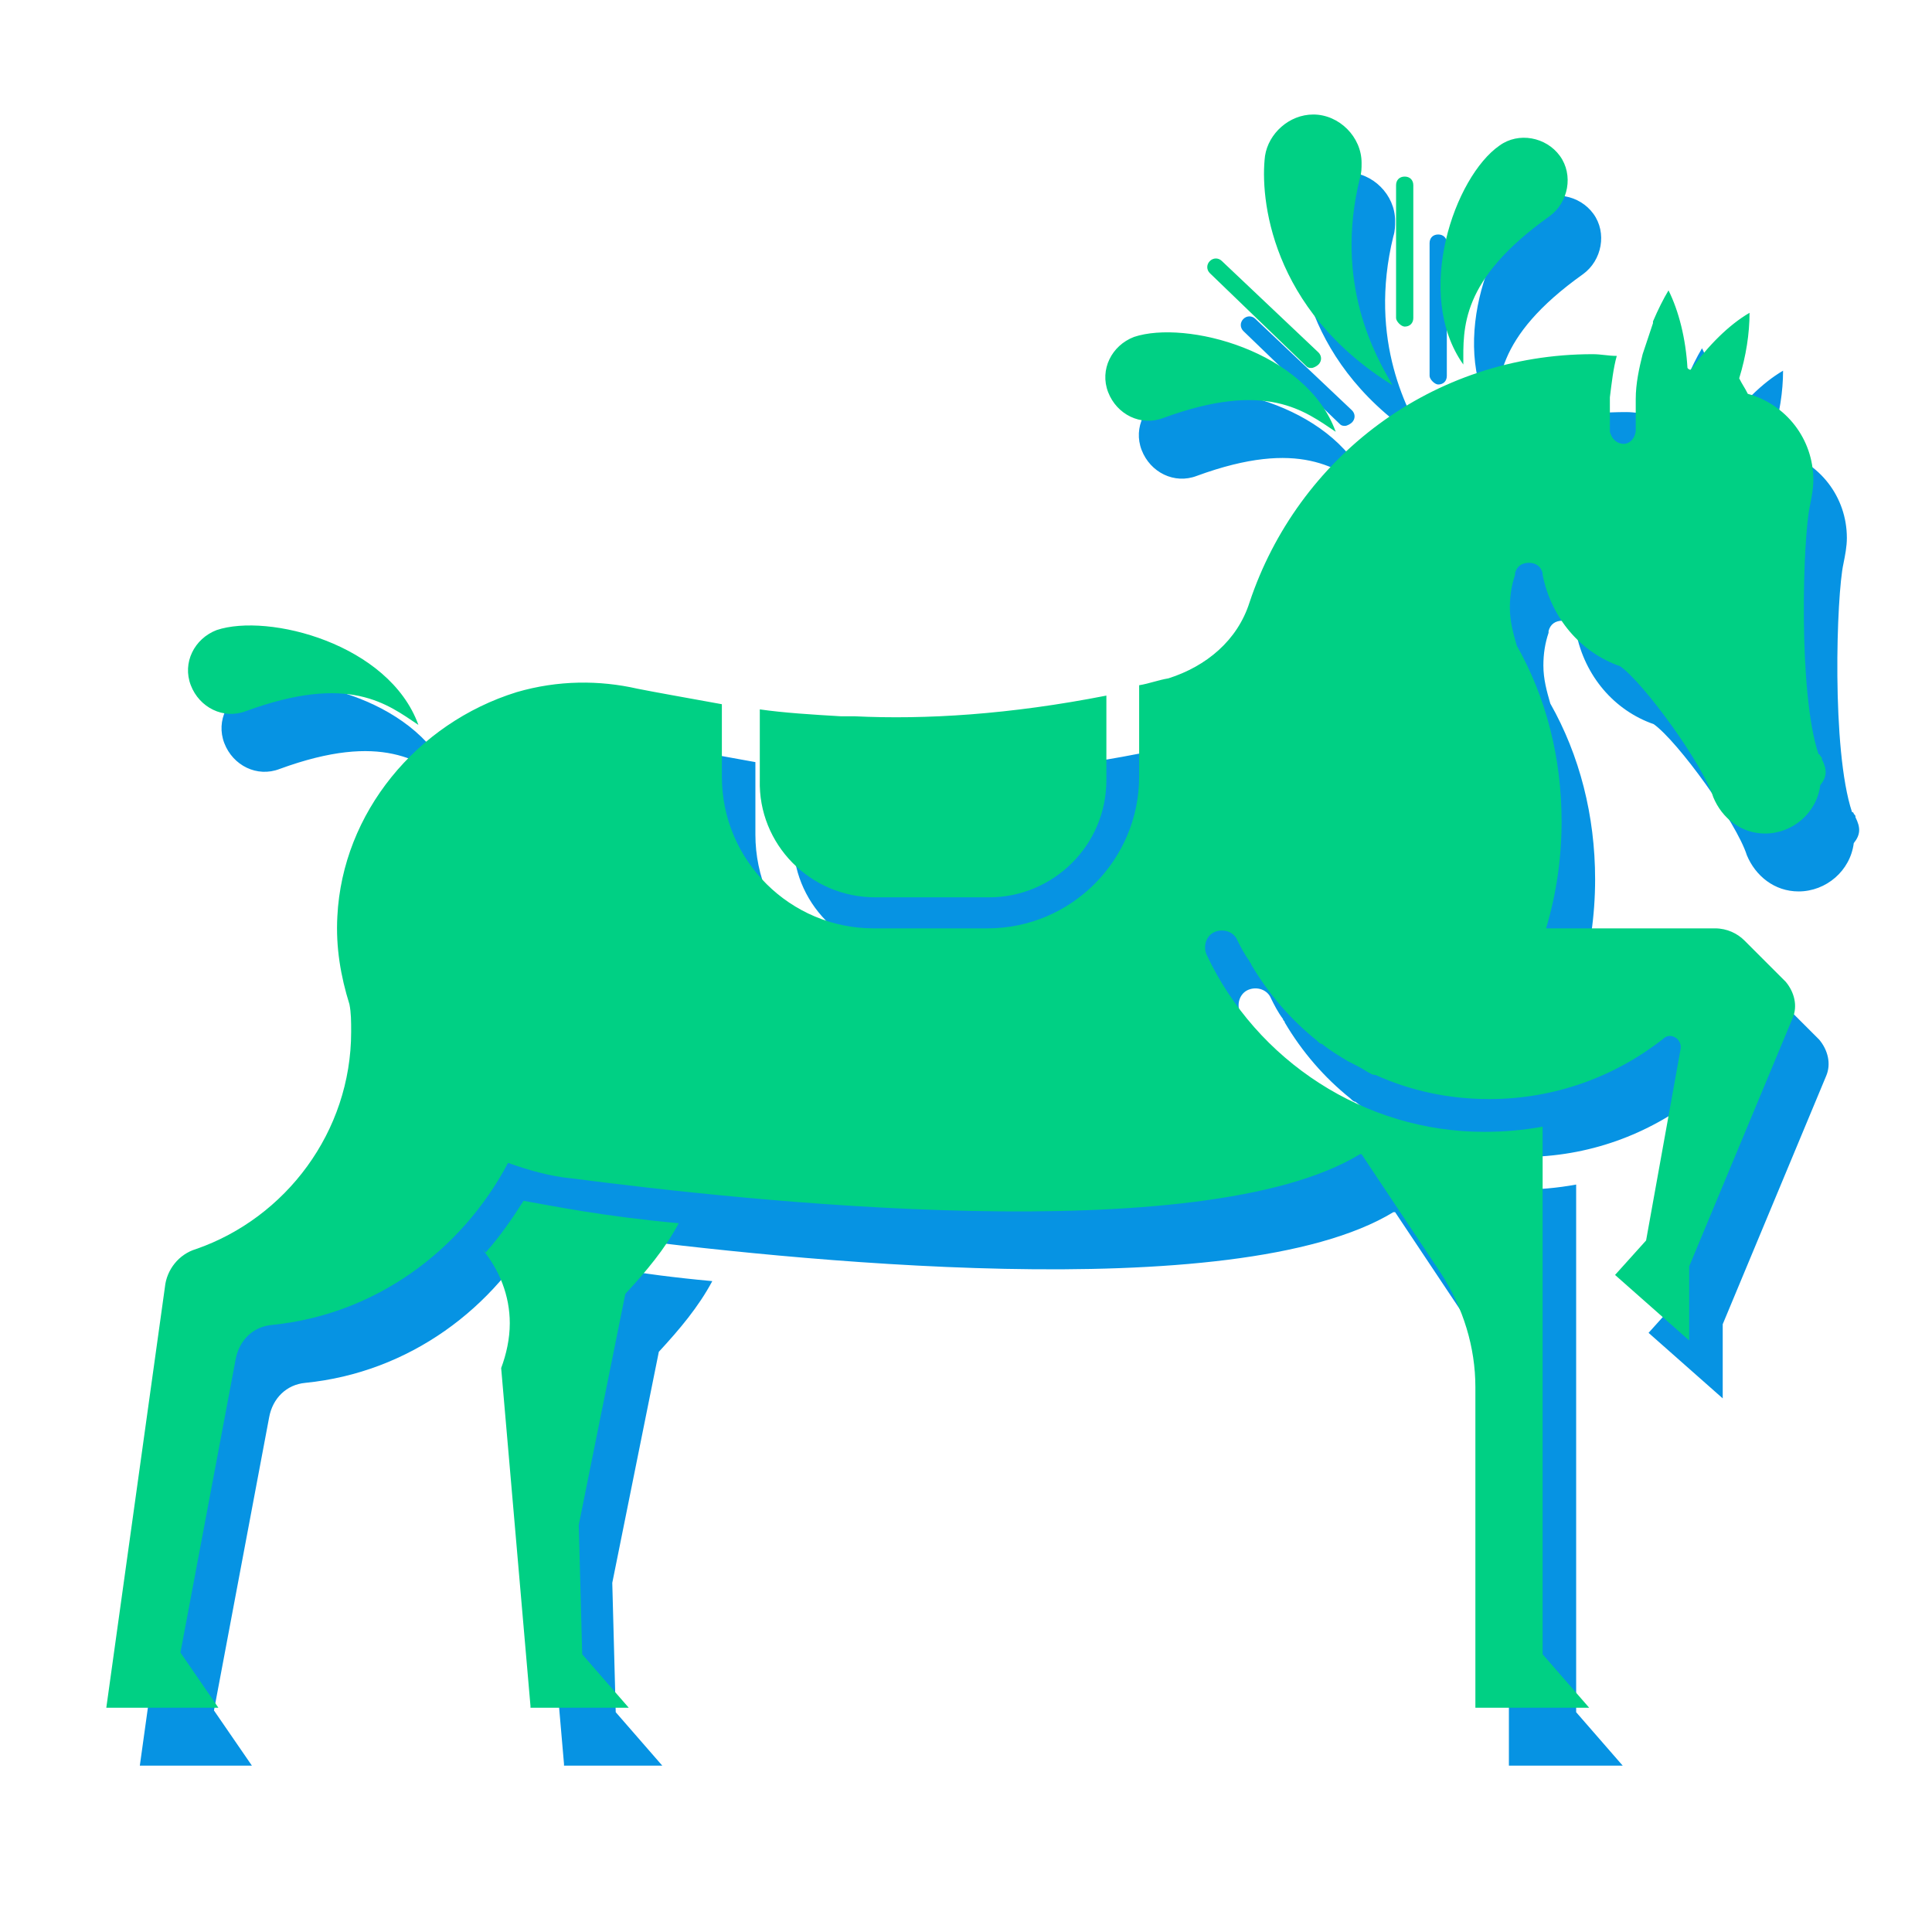 <?xml version="1.0" encoding="utf-8" ?>	<!-- Generator: Assembly 2.4 - http://assemblyapp.co -->	<svg version="1.1" xmlns="http://www.w3.org/2000/svg" xmlns:xlink="http://www.w3.org/1999/xlink" width="4096.00" height="4096.00" viewBox="0 0 4096.0 4096.0">		<g id="document" transform="scale(13.653 13.653) translate(150.0 150.0)">			<path d="M-8.87,-1.669 L8.801,-1.669 C18.708,-1.669 27.008,-9.701 27.008,-19.876 L27.008,-32.996 C12.014,-30.051 -1.106,-29.247 -12.084,-29.783 C-12.887,-29.783 -13.422,-29.783 -14.226,-29.783 C-18.777,-30.051 -23.061,-30.318 -26.81,-30.854 L-26.81,-19.876 C-27.078,-9.969 -19.045,-1.669 -8.87,-1.669 Z M95.821,-107.431 C98.766,-109.573 99.569,-113.857 97.427,-116.802 C95.285,-119.748 91.001,-120.551 88.056,-118.409 C81.094,-113.589 74.668,-95.382 82.433,-84.404 C82.433,-90.027 81.898,-97.524 95.821,-107.431 Z M35.844,-76.104 C51.909,-81.995 57.8,-77.175 62.619,-73.962 C58.068,-86.546 39.325,-91.366 31.292,-88.688 C27.812,-87.35 25.937,-83.601 27.276,-80.12 C28.615,-76.64 32.363,-74.765 35.844,-76.104 Z M-106.6,-30.586 C-90.535,-36.477 -84.644,-31.657 -79.825,-28.444 C-84.377,-41.029 -103.119,-45.848 -111.152,-43.17 C-114.633,-41.832 -116.507,-38.083 -115.168,-34.602 C-113.83,-31.122 -110.081,-29.247 -106.6,-30.586 Z M71.455,-81.191 C68.778,-85.743 62.352,-96.989 66.368,-113.322 C66.368,-113.322 66.368,-113.322 66.368,-113.322 C66.636,-114.125 66.636,-114.928 66.636,-115.731 C66.636,-119.748 63.155,-123.229 59.139,-123.229 C55.39,-123.229 52.177,-120.283 51.642,-116.802 C51.642,-116.802 51.642,-116.802 51.642,-116.802 C50.838,-110.376 52.445,-92.972 71.455,-81.191 Z M73.329,-90.295 C74.133,-90.295 74.668,-90.83 74.668,-91.634 L74.668,-112.251 C74.668,-113.054 74.133,-113.589 73.329,-113.589 C72.526,-113.589 71.991,-113.054 71.991,-112.251 L71.991,-91.634 C71.991,-91.098 72.794,-90.295 73.329,-90.295 Z M58.068,-84.137 C58.335,-83.869 58.603,-83.869 58.871,-83.869 C59.139,-83.869 59.674,-84.137 59.942,-84.404 C60.477,-84.94 60.477,-85.743 59.942,-86.279 L44.948,-100.47 C44.412,-101.005 43.609,-101.005 43.074,-100.47 C42.538,-99.934 42.538,-99.131 43.074,-98.595 L58.068,-84.137 Z M-39.394,48.936 C-51.175,47.865 -58.94,46.259 -63.492,45.456 C-65.366,48.401 -67.241,51.078 -69.383,53.488 L-69.918,52.953 C-67.241,56.166 -65.634,60.182 -65.634,64.466 C-65.634,66.876 -66.169,69.286 -66.973,71.428 L-62.421,123.907 L-62.421,124.175 L-54.121,124.175 L-47.159,124.175 L-54.388,115.875 L-54.924,95.793 L-47.695,59.914 C-44.482,56.434 -41.536,52.953 -39.394,48.936 Z M138.126,-23.089 C138.126,-23.357 138.126,-23.357 137.858,-23.625 C137.858,-23.625 137.858,-23.892 137.59,-23.892 C134.377,-33.531 135.18,-57.629 136.251,-62.449 C136.519,-63.787 136.787,-65.126 136.787,-66.465 C136.787,-72.891 132.503,-78.246 126.612,-79.853 C126.077,-80.924 125.809,-81.191 125.274,-82.262 C126.345,-85.743 126.88,-89.224 126.88,-92.437 C123.667,-90.563 120.454,-87.35 117.776,-83.601 C117.509,-83.601 117.509,-83.601 117.241,-83.869 C116.973,-88.421 115.902,-92.705 114.296,-95.918 C113.492,-94.579 112.689,-92.972 111.886,-91.098 C111.886,-91.098 111.886,-90.83 111.886,-90.83 C111.35,-89.224 110.815,-87.617 110.279,-86.011 C109.744,-83.869 109.208,-81.459 109.208,-79.049 C109.208,-77.443 109.208,-75.836 109.208,-74.23 C109.208,-73.159 108.405,-72.088 107.334,-72.088 C107.334,-72.088 107.334,-72.088 107.334,-72.088 C106.263,-72.088 105.46,-72.891 105.192,-73.962 C105.192,-75.836 105.192,-77.443 105.192,-79.317 C105.46,-81.459 105.728,-83.869 106.263,-85.743 C104.924,-85.743 103.853,-86.011 102.515,-86.011 C77.614,-86.011 56.729,-69.946 49.232,-47.455 C47.358,-41.564 42.538,-37.548 36.647,-35.673 C35.041,-35.406 33.702,-34.87 32.096,-34.602 L32.096,-20.412 C32.096,-7.559 21.653,3.151 8.533,3.151 L-9.138,3.151 C-21.99,3.151 -32.7,-7.292 -32.7,-20.412 L-32.7,-31.657 C-38.591,-32.728 -43.143,-33.531 -45.82,-34.067 C-51.711,-35.406 -58.137,-35.406 -64.563,-33.531 C-80.093,-28.712 -91.606,-14.789 -92.409,1.276 C-92.677,6.096 -91.874,10.648 -90.535,14.932 C-90.267,16.271 -90.267,17.609 -90.267,19.216 C-90.267,34.745 -100.442,48.133 -114.365,52.953 C-117.043,53.756 -118.917,56.166 -119.185,58.843 L-128.288,124.175 L-126.414,124.175 L-118.381,124.175 L-110.884,124.175 L-116.775,115.607 L-108.207,70.089 C-107.671,67.144 -105.529,65.002 -102.584,64.734 C-86.519,63.127 -73.131,53.22 -65.902,39.565 C-62.956,40.636 -59.208,41.707 -55.995,41.975 C-29.22,45.456 41.735,53.22 66.368,38.226 C66.368,38.226 66.368,38.226 66.636,38.226 L78.952,56.701 C82.433,62.056 84.307,68.215 84.307,74.373 L84.307,124.175 L86.717,124.175 L94.75,124.175 L101.979,124.175 L94.75,115.875 L94.75,33.942 C91.805,34.478 88.859,34.745 85.646,34.745 C67.171,34.745 50.303,23.768 42.538,7.167 C42.002,5.828 42.538,4.222 43.877,3.686 C45.215,3.151 46.822,3.686 47.358,5.025 C47.893,6.096 48.429,7.167 49.232,8.238 C49.232,8.506 49.5,8.506 49.5,8.774 C52.177,13.325 55.658,17.342 59.674,20.555 C59.942,20.822 60.21,21.09 60.477,21.09 C61.816,22.161 63.155,22.964 64.494,23.768 C65.565,24.303 66.636,24.839 67.439,25.374 C67.975,25.642 68.242,25.91 68.778,25.91 C74.133,28.32 80.023,29.658 86.449,29.658 C96.624,29.658 105.995,26.177 113.492,20.287 C114.563,19.216 116.438,20.287 116.17,21.893 L110.815,51.614 L105.995,56.969 L117.509,67.144 L117.509,55.63 L133.574,17.074 C134.377,15.2 133.842,13.058 132.503,11.451 L126.077,5.025 C125.006,3.954 123.399,3.151 121.525,3.151 L95.285,3.151 C96.892,-2.204 97.695,-7.827 97.695,-13.45 C97.695,-23.357 95.285,-32.728 90.734,-40.761 C90.198,-42.635 89.662,-44.509 89.662,-46.651 C89.662,-48.526 89.93,-50.132 90.466,-51.739 L90.466,-52.006 C90.734,-53.077 91.537,-53.613 92.608,-53.613 C93.679,-53.613 94.482,-53.077 94.75,-52.006 L94.75,-51.739 C96.088,-45.045 100.64,-39.69 106.799,-37.548 C110.547,-34.87 119.651,-22.286 121.257,-17.198 C121.257,-17.198 121.257,-17.198 121.257,-17.198 C122.596,-13.986 125.541,-11.576 129.29,-11.576 C133.574,-11.576 137.322,-14.789 137.858,-19.073 C138.929,-20.412 138.929,-21.483 138.126,-23.089 Z " fill="#0693e3" fill-opacity="1.00" />			<path d="M-14.075,-10.659 L3.596,-10.659 C13.503,-10.659 21.803,-18.692 21.803,-28.866 L21.803,-41.986 C6.809,-39.041 -6.311,-38.238 -17.289,-38.773 C-18.092,-38.773 -18.627,-38.773 -19.431,-38.773 C-23.982,-39.041 -28.266,-39.309 -32.015,-39.844 L-32.015,-28.866 C-32.283,-18.96 -24.25,-10.659 -14.075,-10.659 Z M90.616,-116.422 C93.561,-118.564 94.364,-122.848 92.222,-125.793 C90.08,-128.738 85.796,-129.542 82.851,-127.399 C75.889,-122.58 69.463,-104.373 77.228,-93.395 C77.228,-99.018 76.693,-106.515 90.616,-116.422 Z M30.639,-85.095 C46.704,-90.985 52.595,-86.166 57.414,-82.953 C52.863,-95.537 34.12,-100.356 26.087,-97.679 C22.607,-96.34 20.732,-92.592 22.071,-89.111 C23.41,-85.63 27.158,-83.756 30.639,-85.095 Z M-111.805,-39.577 C-95.74,-45.467 -89.85,-40.648 -85.03,-37.435 C-89.582,-50.019 -108.324,-54.839 -116.357,-52.161 C-119.838,-50.822 -121.712,-47.074 -120.373,-43.593 C-119.035,-40.112 -115.286,-38.238 -111.805,-39.577 Z M66.25,-90.182 C63.573,-94.734 57.147,-105.979 61.163,-122.312 C61.163,-122.312 61.163,-122.312 61.163,-122.312 C61.431,-123.115 61.431,-123.919 61.431,-124.722 C61.431,-128.738 57.95,-132.219 53.934,-132.219 C50.185,-132.219 46.972,-129.274 46.437,-125.793 C46.437,-125.793 46.437,-125.793 46.437,-125.793 C45.633,-119.367 47.24,-101.963 66.25,-90.182 Z M68.124,-99.285 C68.928,-99.285 69.463,-99.821 69.463,-100.624 L69.463,-121.241 C69.463,-122.044 68.928,-122.58 68.124,-122.58 C67.321,-122.58 66.786,-122.044 66.786,-121.241 L66.786,-100.624 C66.786,-100.089 67.589,-99.285 68.124,-99.285 Z M52.863,-93.127 C53.13,-92.859 53.398,-92.859 53.666,-92.859 C53.934,-92.859 54.469,-93.127 54.737,-93.395 C55.272,-93.93 55.272,-94.734 54.737,-95.269 L39.743,-109.46 C39.207,-109.996 38.404,-109.996 37.868,-109.46 C37.333,-108.925 37.333,-108.121 37.868,-107.586 L52.863,-93.127 Z M-44.599,39.946 C-56.38,38.875 -64.145,37.268 -68.697,36.465 C-70.571,39.41 -72.446,42.088 -74.588,44.498 L-75.123,43.962 C-72.446,47.175 -70.839,51.191 -70.839,55.475 C-70.839,57.885 -71.375,60.295 -72.178,62.437 L-67.626,114.917 L-67.626,115.184 L-59.326,115.184 L-52.364,115.184 L-59.593,106.884 L-60.129,86.803 L-52.9,50.924 C-49.687,47.443 -46.741,43.962 -44.599,39.946 Z M132.921,-32.08 C132.921,-32.347 132.921,-32.347 132.653,-32.615 C132.653,-32.615 132.653,-32.883 132.385,-32.883 C129.172,-42.522 129.975,-66.62 131.046,-71.439 C131.314,-72.778 131.582,-74.117 131.582,-75.456 C131.582,-81.882 127.298,-87.237 121.407,-88.843 C120.872,-89.914 120.604,-90.182 120.068,-91.253 C121.14,-94.734 121.675,-98.215 121.675,-101.427 C118.462,-99.553 115.249,-96.34 112.571,-92.592 C112.304,-92.592 112.304,-92.592 112.036,-92.859 C111.768,-97.411 110.697,-101.695 109.091,-104.908 C108.287,-103.57 107.484,-101.963 106.681,-100.089 C106.681,-100.089 106.681,-99.821 106.681,-99.821 C106.145,-98.215 105.61,-96.608 105.074,-95.001 C104.539,-92.859 104.003,-90.45 104.003,-88.04 C104.003,-86.433 104.003,-84.827 104.003,-83.22 C104.003,-82.149 103.2,-81.078 102.129,-81.078 C102.129,-81.078 102.129,-81.078 102.129,-81.078 C101.058,-81.078 100.255,-81.882 99.987,-82.953 C99.987,-84.827 99.987,-86.433 99.987,-88.308 C100.255,-90.45 100.523,-92.859 101.058,-94.734 C99.719,-94.734 98.648,-95.001 97.309,-95.001 C72.409,-95.001 51.524,-78.936 44.027,-56.445 C42.153,-50.554 37.333,-46.538 31.442,-44.664 C29.836,-44.396 28.497,-43.861 26.891,-43.593 L26.891,-29.402 C26.891,-16.55 16.448,-5.84 3.328,-5.84 L-14.343,-5.84 C-27.195,-5.84 -37.906,-16.282 -37.906,-29.402 L-37.906,-40.648 C-43.796,-41.719 -48.348,-42.522 -51.025,-43.057 C-56.916,-44.396 -63.342,-44.396 -69.768,-42.522 C-85.298,-37.702 -96.811,-23.779 -97.614,-7.714 C-97.882,-2.895 -97.079,1.657 -95.74,5.941 C-95.472,7.28 -95.472,8.619 -95.472,10.225 C-95.472,25.755 -105.647,39.143 -119.57,43.962 C-122.248,44.765 -124.122,47.175 -124.39,49.853 L-133.493,115.184 L-131.619,115.184 L-123.586,115.184 L-116.089,115.184 L-121.98,106.616 L-113.412,61.098 C-112.876,58.153 -110.734,56.011 -107.789,55.743 C-91.724,54.137 -78.336,44.23 -71.107,30.575 C-68.162,31.645 -64.413,32.717 -61.2,32.984 C-34.425,36.465 36.53,44.23 61.163,29.236 C61.163,29.236 61.163,29.236 61.431,29.236 L73.747,47.711 C77.228,53.066 79.102,59.224 79.102,65.382 L79.102,115.184 L81.512,115.184 L89.545,115.184 L96.774,115.184 L89.545,106.884 L89.545,24.952 C86.599,25.487 83.654,25.755 80.441,25.755 C61.966,25.755 45.098,14.777 37.333,-1.824 C36.797,-3.162 37.333,-4.769 38.672,-5.304 C40.011,-5.84 41.617,-5.304 42.153,-3.966 C42.688,-2.895 43.224,-1.824 44.027,-0.753 C44.027,-0.485 44.294,-0.485 44.294,-0.217 C46.972,4.335 50.453,8.351 54.469,11.564 C54.737,11.832 55.005,12.1 55.272,12.1 C56.611,13.171 57.95,13.974 59.289,14.777 C60.36,15.313 61.431,15.848 62.234,16.384 C62.769,16.651 63.037,16.919 63.573,16.919 C68.928,19.329 74.818,20.668 81.244,20.668 C91.419,20.668 100.79,17.187 108.287,11.296 C109.358,10.225 111.233,11.296 110.965,12.903 L105.61,42.623 L100.79,47.978 L112.304,58.153 L112.304,46.64 L128.369,8.083 C129.172,6.209 128.637,4.067 127.298,2.461 L120.872,-3.966 C119.801,-5.037 118.194,-5.84 116.32,-5.84 L90.08,-5.84 C91.687,-11.195 92.49,-16.818 92.49,-22.441 C92.49,-32.347 90.08,-41.719 85.528,-49.751 C84.993,-51.626 84.457,-53.5 84.457,-55.642 C84.457,-57.516 84.725,-59.123 85.261,-60.729 L85.261,-60.997 C85.528,-62.068 86.332,-62.603 87.403,-62.603 C88.474,-62.603 89.277,-62.068 89.545,-60.997 L89.545,-60.729 C90.883,-54.035 95.435,-48.68 101.594,-46.538 C105.342,-43.861 114.446,-31.276 116.052,-26.189 C116.052,-26.189 116.052,-26.189 116.052,-26.189 C117.391,-22.976 120.336,-20.566 124.085,-20.566 C128.369,-20.566 132.117,-23.779 132.653,-28.063 C133.724,-29.402 133.724,-30.473 132.921,-32.08 Z " fill="#00d084" fill-opacity="1.00" />		</g>	</svg>